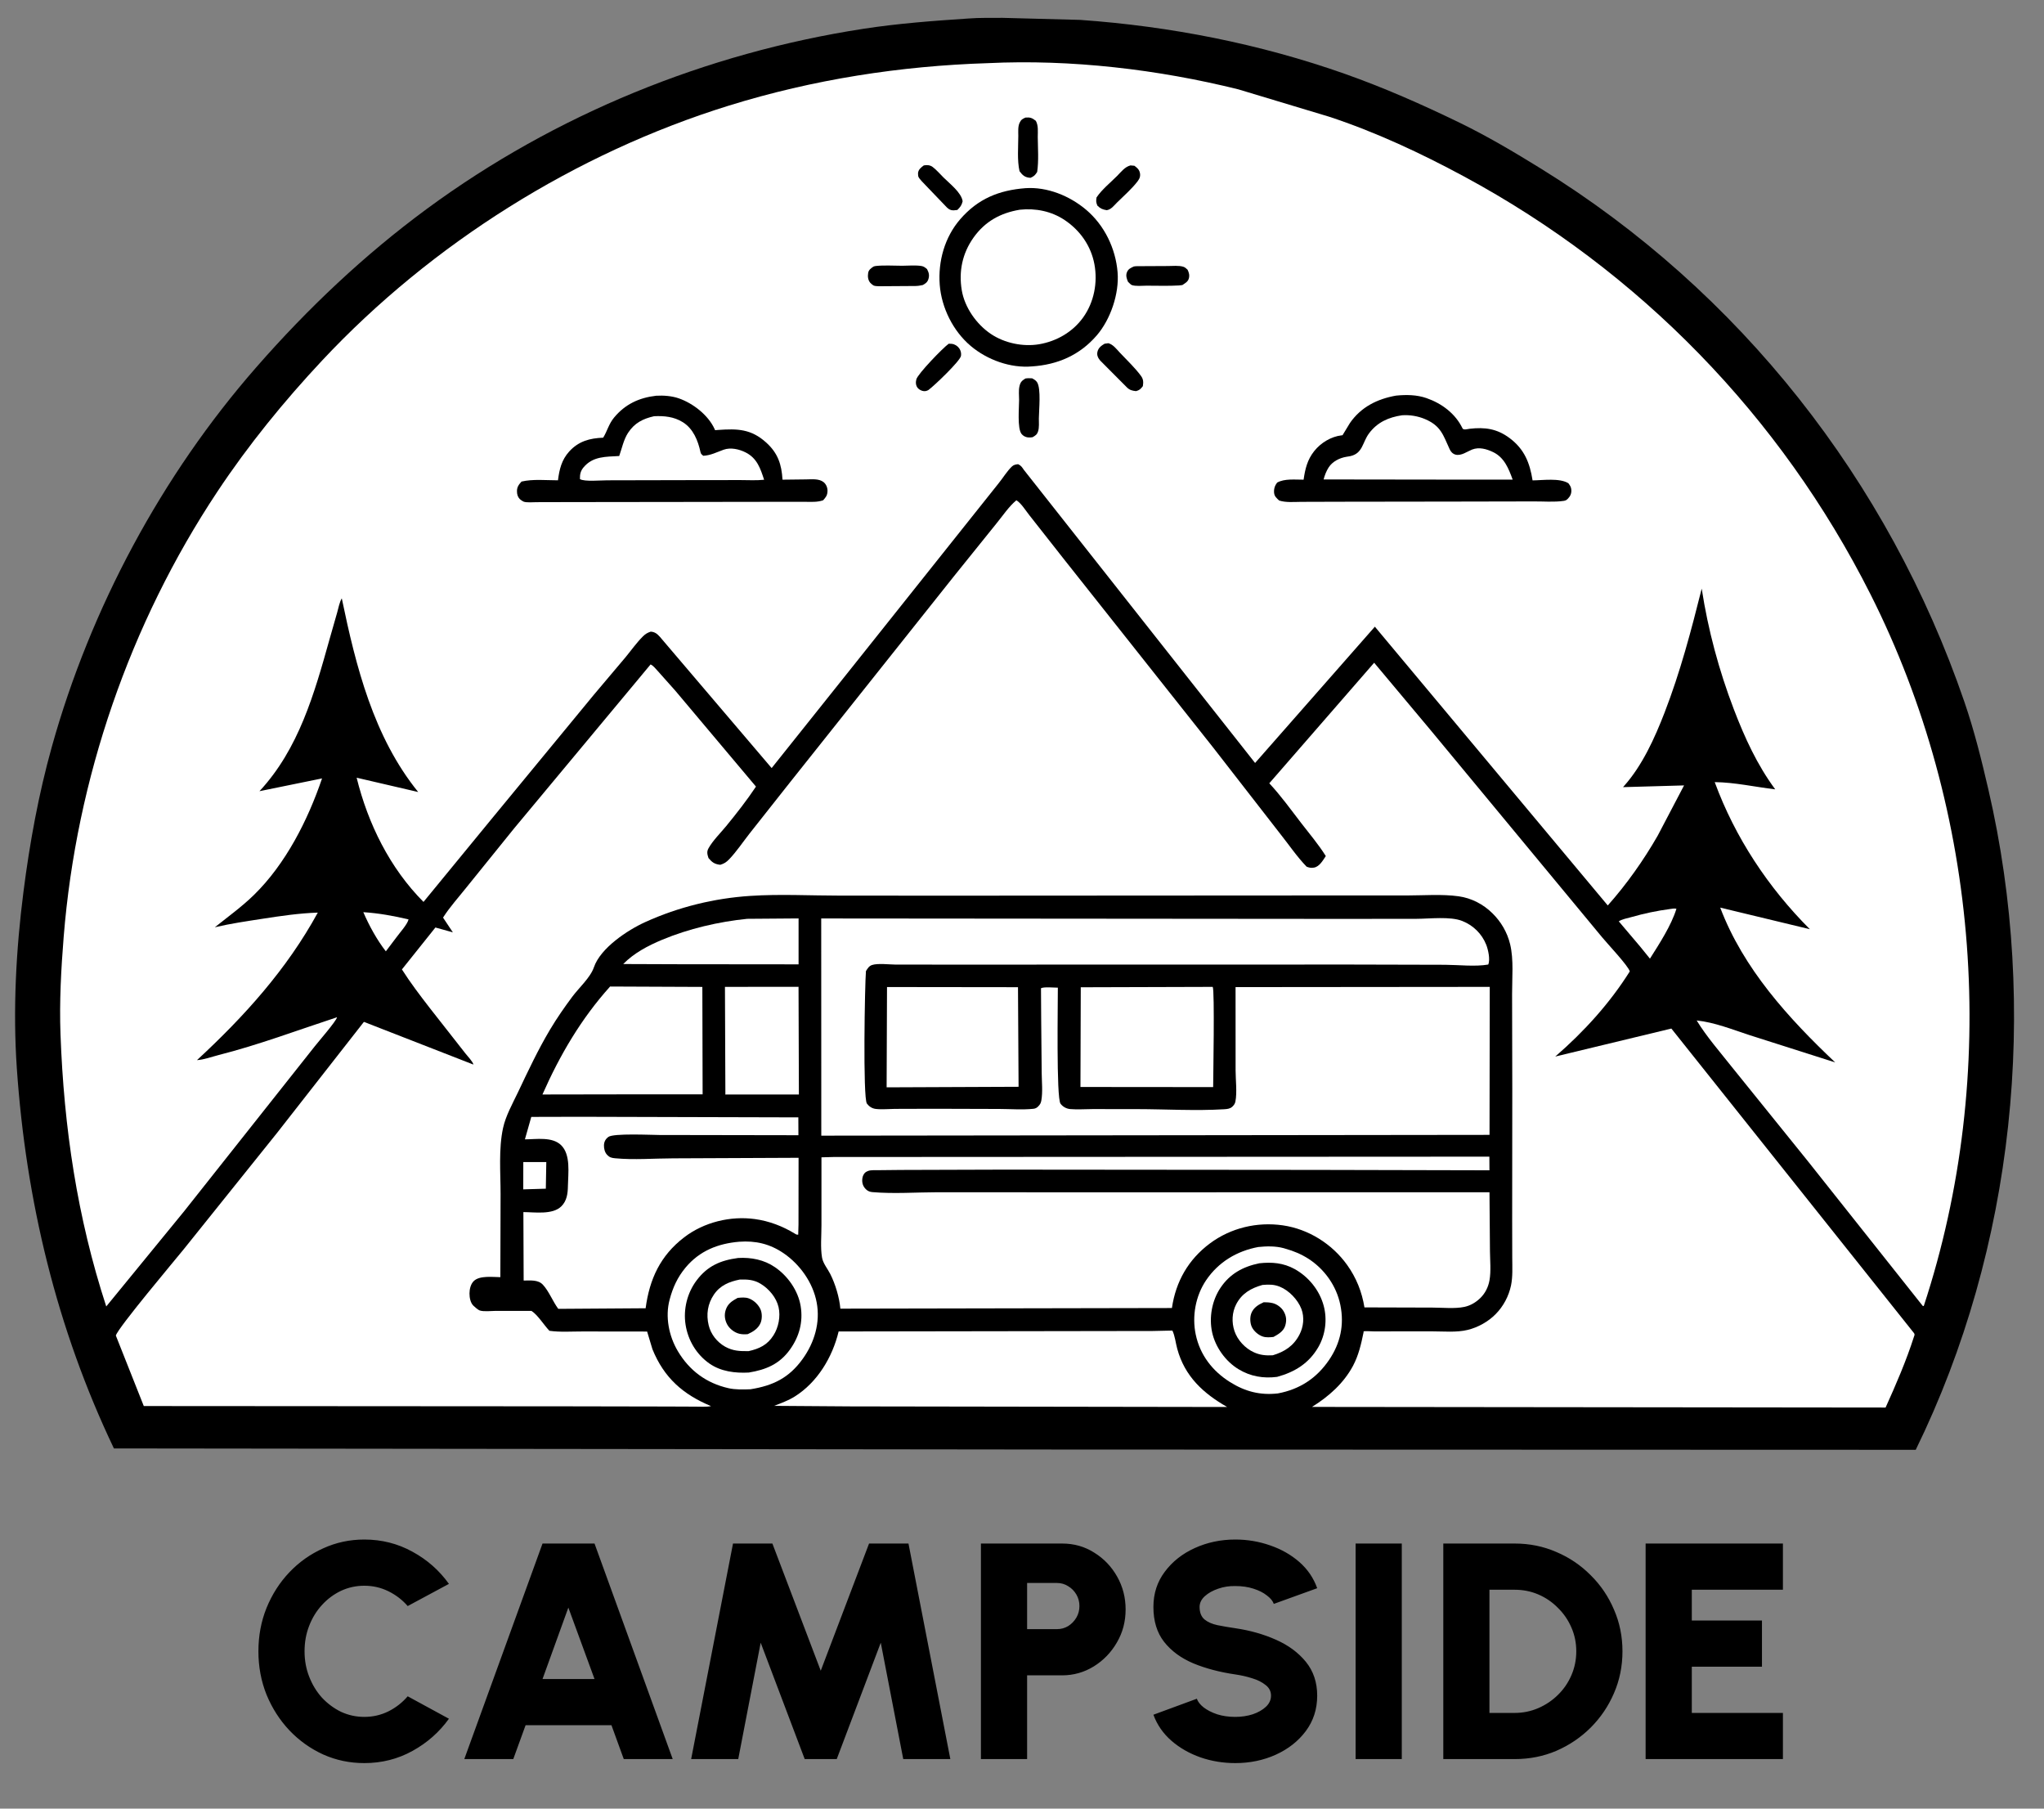 <svg width="52" height="46" viewBox="0 0 52 46" fill="none" xmlns="http://www.w3.org/2000/svg">
<rect x="0" y="0" width="52" height="46" fill="#808080" stroke="none"/>
<g clip-path="url(#clip0_2002_679)">
<path d="M24.631 0.471C24.919 0.448 25.217 0.457 25.506 0.454L27.48 0.506C29.773 0.668 32.048 1.114 34.218 1.88C35.214 2.232 36.189 2.662 37.139 3.124C37.848 3.469 38.524 3.87 39.194 4.284C44.26 7.411 48.044 12.227 49.973 17.846C50.225 18.578 50.412 19.332 50.586 20.085C51.874 25.644 51.251 31.735 48.737 36.874L27.104 36.867L2.898 36.839C1.442 33.79 0.659 30.533 0.428 27.169C0.326 25.688 0.408 24.152 0.597 22.681C0.756 21.437 0.982 20.197 1.32 18.988C2.302 15.472 4.115 12.088 6.52 9.341C7.824 7.85 9.264 6.486 10.861 5.311C14.124 2.911 17.968 1.348 21.968 0.732C22.851 0.596 23.741 0.53 24.631 0.471Z" fill="black"/>
<path d="M13.313 29.555L13.898 29.556L13.886 30.233L13.312 30.25L13.313 29.555Z" fill="white"/>
<path d="M9.243 23.2C9.638 23.226 10.009 23.293 10.394 23.384C10.361 23.516 10.169 23.723 10.085 23.84L9.816 24.196C9.587 23.901 9.391 23.543 9.243 23.2Z" fill="white"/>
<path d="M42.491 23.119C42.548 23.11 42.593 23.102 42.649 23.113C42.519 23.537 42.213 24.006 41.975 24.382L41.727 24.076L41.182 23.433C41.268 23.377 41.4 23.354 41.5 23.326C41.829 23.232 42.151 23.164 42.491 23.119Z" fill="white"/>
<path d="M19.008 23.369L20.316 23.359L20.316 24.527L17.259 24.524L15.855 24.519C16.13 24.238 16.486 24.052 16.847 23.901C17.521 23.62 18.281 23.443 19.008 23.369Z" fill="white"/>
<path d="M18.443 25.1L20.315 25.098L20.324 27.837L18.454 27.838L18.443 25.1Z" fill="white"/>
<path d="M22.566 25.104L25.898 25.108L25.913 27.641L22.556 27.655L22.566 25.104Z" fill="white"/>
<path d="M27.495 25.11L30.852 25.1C30.904 25.186 30.864 27.404 30.863 27.649L27.487 27.646L27.495 25.11Z" fill="white"/>
<path d="M15.521 25.091L17.868 25.101L17.875 27.833L16.208 27.833L13.8 27.837C14.243 26.834 14.785 25.909 15.521 25.091Z" fill="white"/>
<path d="M32.011 31.716C32.22 31.694 32.451 31.69 32.655 31.745L32.704 31.76C32.911 31.817 33.106 31.899 33.287 32.015C33.699 32.281 34.001 32.708 34.099 33.19C34.202 33.694 34.101 34.163 33.813 34.587C33.494 35.056 33.064 35.336 32.509 35.44C32.059 35.491 31.676 35.392 31.293 35.152C30.847 34.873 30.529 34.463 30.42 33.943C30.321 33.474 30.416 32.958 30.684 32.561C30.997 32.098 31.468 31.817 32.011 31.716Z" fill="white"/>
<path d="M32.037 32.13C32.357 32.095 32.649 32.119 32.935 32.276C33.291 32.473 33.569 32.816 33.675 33.21C33.77 33.562 33.719 33.953 33.536 34.267C33.297 34.676 32.94 34.896 32.49 35.019C32.141 35.064 31.811 35.008 31.508 34.824C31.179 34.625 30.919 34.262 30.837 33.886C30.755 33.505 30.832 33.08 31.048 32.756C31.288 32.396 31.624 32.215 32.037 32.13Z" fill="black"/>
<path d="M32.117 32.681C32.277 32.668 32.404 32.664 32.557 32.725C32.792 32.819 33.017 33.056 33.108 33.291C33.188 33.503 33.162 33.745 33.059 33.944C32.91 34.232 32.682 34.379 32.38 34.47C32.21 34.479 32.06 34.467 31.902 34.395C31.679 34.295 31.483 34.086 31.405 33.853C31.331 33.631 31.341 33.379 31.451 33.169C31.596 32.892 31.829 32.763 32.117 32.681Z" fill="white"/>
<path d="M32.149 33.121C32.224 33.12 32.299 33.125 32.373 33.142C32.483 33.167 32.597 33.251 32.655 33.349C32.728 33.472 32.737 33.59 32.694 33.725C32.649 33.862 32.517 33.938 32.399 34.003C32.314 34.013 32.212 34.021 32.129 33.994C32.017 33.958 31.905 33.863 31.851 33.758C31.8 33.658 31.794 33.505 31.834 33.401C31.89 33.257 32.015 33.181 32.149 33.121Z" fill="black"/>
<path d="M18.805 31.582C19.223 31.551 19.585 31.636 19.933 31.873C20.352 32.159 20.684 32.625 20.777 33.129C20.872 33.636 20.72 34.145 20.422 34.56C20.076 35.043 19.67 35.242 19.093 35.334C18.91 35.341 18.708 35.347 18.529 35.306C17.969 35.178 17.538 34.859 17.244 34.364C17.018 33.983 16.918 33.492 17.035 33.056C17.117 32.746 17.235 32.487 17.441 32.239C17.796 31.813 18.265 31.628 18.805 31.582Z" fill="white"/>
<path d="M18.778 31.995C19.109 31.976 19.439 32.039 19.716 32.23C20.043 32.453 20.305 32.827 20.369 33.219C20.435 33.622 20.334 33.994 20.097 34.324C19.831 34.695 19.485 34.838 19.049 34.909C18.704 34.927 18.343 34.884 18.051 34.682C17.719 34.451 17.503 34.09 17.441 33.691C17.38 33.3 17.482 32.886 17.72 32.568C17.997 32.198 18.328 32.055 18.778 31.995Z" fill="black"/>
<path d="M18.819 32.544C19.016 32.538 19.176 32.546 19.352 32.652C19.562 32.779 19.751 33.002 19.807 33.246C19.861 33.482 19.806 33.761 19.677 33.963C19.522 34.208 19.317 34.303 19.047 34.364C18.829 34.368 18.645 34.361 18.448 34.251C18.243 34.136 18.084 33.936 18.029 33.707C17.962 33.432 18.002 33.162 18.162 32.926C18.322 32.69 18.552 32.598 18.819 32.544Z" fill="white"/>
<path d="M18.766 33.01C18.863 33.001 18.959 32.99 19.052 33.024C19.177 33.069 19.299 33.186 19.35 33.308C19.391 33.405 19.39 33.552 19.349 33.648C19.288 33.792 19.16 33.87 19.024 33.932C18.953 33.94 18.878 33.939 18.808 33.922C18.685 33.893 18.555 33.793 18.497 33.68C18.438 33.565 18.422 33.445 18.461 33.321C18.513 33.157 18.621 33.09 18.766 33.01Z" fill="black"/>
<path d="M29.331 33.852L29.826 33.841C29.892 33.979 29.909 34.158 29.95 34.307C30.141 35.006 30.609 35.437 31.219 35.785L21.656 35.77L19.696 35.756C19.872 35.687 20.057 35.62 20.218 35.519C20.797 35.156 21.179 34.515 21.335 33.864L29.331 33.852Z" fill="white"/>
<path d="M14.747 28.404L20.31 28.419L20.312 28.873L16.774 28.867C16.566 28.866 15.602 28.819 15.476 28.917C15.403 28.973 15.368 29.038 15.365 29.13C15.363 29.215 15.386 29.31 15.446 29.373C15.509 29.438 15.557 29.45 15.647 29.459C16.123 29.505 16.646 29.462 17.127 29.461L20.316 29.447L20.314 31.142L20.307 31.403C20.25 31.398 20.271 31.406 20.223 31.377C19.912 31.187 19.57 31.056 19.208 31.006C18.582 30.919 17.908 31.085 17.405 31.47C16.798 31.935 16.524 32.532 16.425 33.274L14.203 33.289C14.063 33.102 13.967 32.843 13.812 32.676C13.689 32.542 13.487 32.569 13.322 32.569L13.315 30.828C13.606 30.829 14.056 30.902 14.28 30.682C14.423 30.541 14.445 30.354 14.448 30.164C14.453 29.845 14.525 29.369 14.274 29.125C14.048 28.906 13.646 28.977 13.354 28.978L13.516 28.407L14.747 28.404Z" fill="white"/>
<path d="M21.201 29.427L37.89 29.418L37.892 29.765L33.485 29.755L25.534 29.748L22.924 29.756L22.346 29.762C22.269 29.763 22.154 29.755 22.084 29.782C22.053 29.794 22.028 29.806 22.004 29.83C21.956 29.877 21.937 29.947 21.935 30.012C21.933 30.108 21.963 30.183 22.032 30.25C22.08 30.296 22.13 30.314 22.195 30.32C22.732 30.367 23.318 30.324 23.86 30.323L27.298 30.325L37.893 30.323L37.905 31.817C37.907 32.055 37.935 32.331 37.893 32.564C37.863 32.732 37.787 32.887 37.666 33.008C37.554 33.12 37.411 33.206 37.255 33.239C37.01 33.291 36.697 33.257 36.444 33.257L34.712 33.252C34.647 32.855 34.506 32.501 34.272 32.173C33.887 31.636 33.289 31.26 32.635 31.165C31.981 31.071 31.312 31.23 30.782 31.624C30.233 32.032 29.912 32.594 29.814 33.268L21.379 33.284C21.354 32.998 21.251 32.657 21.121 32.4C21.054 32.269 20.939 32.133 20.913 31.987C20.869 31.731 20.899 31.424 20.898 31.163L20.898 29.435L21.201 29.427Z" fill="white"/>
<path d="M20.892 23.36L34.148 23.371L36.038 23.369C36.37 23.368 36.892 23.303 37.198 23.423C37.476 23.532 37.699 23.748 37.81 24.028C37.858 24.15 37.917 24.406 37.861 24.532C37.53 24.59 37.105 24.54 36.765 24.538L34.358 24.532L24.371 24.534L22.785 24.533C22.624 24.532 22.327 24.494 22.181 24.545C22.105 24.572 22.07 24.635 22.03 24.698C22.001 25.029 21.95 27.928 22.054 28.068C22.109 28.142 22.186 28.193 22.278 28.204C22.43 28.223 22.611 28.204 22.766 28.203L23.766 28.2L25.425 28.205C25.707 28.206 26.009 28.23 26.288 28.201C26.338 28.196 26.373 28.179 26.409 28.143C26.457 28.095 26.478 28.062 26.491 27.995C26.531 27.779 26.503 27.509 26.501 27.288L26.488 25.915L26.483 25.135C26.554 25.094 26.819 25.12 26.912 25.12C26.914 25.497 26.87 27.923 26.98 28.071C27.039 28.15 27.13 28.2 27.228 28.208C27.412 28.224 27.61 28.208 27.796 28.208L28.925 28.209C29.658 28.21 30.418 28.257 31.148 28.212C31.219 28.207 31.29 28.201 31.346 28.151C31.387 28.115 31.419 28.072 31.429 28.017C31.475 27.788 31.434 27.463 31.434 27.225L31.433 25.106L37.9 25.1L37.894 28.864L20.894 28.884L20.892 23.36Z" fill="white"/>
<path d="M25.857 12.724C25.972 12.789 26.101 12.995 26.186 13.102L27.071 14.227L30.855 19.002L32.572 21.211C32.792 21.487 32.996 21.791 33.242 22.044C33.315 22.07 33.353 22.08 33.43 22.066C33.568 22.041 33.655 21.883 33.729 21.773C33.543 21.476 33.312 21.205 33.098 20.927C32.836 20.587 32.584 20.235 32.291 19.922L34.959 16.856L36.404 18.581L40.762 23.843C40.884 23.993 41.431 24.572 41.462 24.707C40.951 25.52 40.292 26.244 39.566 26.872L42.52 26.16L48.696 33.91C48.716 33.951 48.705 33.958 48.691 33.999C48.496 34.61 48.234 35.215 47.97 35.799L33.378 35.783C33.801 35.52 34.182 35.184 34.42 34.74C34.563 34.472 34.629 34.183 34.689 33.888C34.69 33.879 34.687 33.867 34.694 33.862C34.713 33.849 34.906 33.862 34.949 33.862L36.43 33.861C36.722 33.861 37.056 33.894 37.34 33.824C37.599 33.761 37.863 33.614 38.05 33.423C38.246 33.225 38.384 32.966 38.441 32.693C38.487 32.469 38.473 32.226 38.472 31.998L38.47 31.046L38.473 27.704L38.468 25.286C38.466 24.884 38.513 24.405 38.418 24.015C38.345 23.713 38.188 23.444 37.967 23.227C37.735 22.998 37.433 22.841 37.108 22.796C36.685 22.737 36.209 22.775 35.781 22.775L33.364 22.775L24.505 22.78L21.377 22.779C20.622 22.779 19.84 22.736 19.088 22.786C18.166 22.846 17.258 23.07 16.417 23.451C15.963 23.657 15.277 24.111 15.109 24.602C15.019 24.866 14.724 25.127 14.555 25.356C14.357 25.622 14.166 25.897 13.996 26.182C13.689 26.696 13.431 27.246 13.175 27.786C13.04 28.068 12.864 28.383 12.798 28.689C12.682 29.221 12.735 29.825 12.735 30.368L12.729 32.483C12.537 32.481 12.204 32.437 12.055 32.58C11.974 32.657 11.944 32.791 11.944 32.898C11.944 33.005 11.968 33.141 12.051 33.216C12.085 33.247 12.161 33.315 12.204 33.33C12.306 33.364 12.49 33.342 12.6 33.341L13.521 33.341C13.681 33.443 13.838 33.701 13.977 33.847C14.251 33.886 14.554 33.863 14.831 33.864L16.463 33.866L16.598 34.315C16.895 35.045 17.375 35.465 18.089 35.763C17.962 35.788 17.818 35.776 17.688 35.776L16.96 35.773L14.404 35.768L3.658 35.761L2.947 33.968C2.998 33.774 4.45 32.05 4.675 31.772L7.05 28.812L9.258 25.99L12.044 27.076C12.03 27.001 11.887 26.855 11.838 26.79L10.931 25.634C10.686 25.317 10.44 24.994 10.225 24.656L11.077 23.59L11.521 23.713L11.271 23.338C11.44 23.072 11.664 22.825 11.861 22.577L13.081 21.067L16.551 16.899C16.623 16.931 16.682 17.012 16.736 17.069L17.18 17.567L19.232 20.006C19.001 20.353 18.74 20.687 18.476 21.009C18.33 21.187 18.138 21.374 18.026 21.573C17.974 21.664 17.995 21.731 18.024 21.823C18.114 21.932 18.18 21.979 18.324 21.995C18.425 21.964 18.478 21.93 18.552 21.853C18.738 21.658 18.901 21.414 19.068 21.201L20.101 19.894L24.276 14.647L25.357 13.305C25.514 13.113 25.666 12.882 25.857 12.724Z" fill="white"/>
<path d="M25.138 1.606C27.24 1.504 29.467 1.766 31.505 2.273L33.809 2.967C34.998 3.358 36.145 3.895 37.245 4.488C41.705 6.893 45.3 10.584 47.583 15.109C50.376 20.645 50.88 27.323 48.941 33.218L48.914 33.213L45.988 29.527L44.062 27.141C43.759 26.757 43.419 26.372 43.164 25.954C43.619 26.002 44.075 26.185 44.509 26.327L46.688 27.021C45.5 25.898 44.35 24.636 43.763 23.084L46.043 23.633C44.986 22.576 44.14 21.3 43.623 19.892C44.136 19.898 44.652 20.016 45.162 20.076C44.701 19.45 44.387 18.765 44.11 18.042C43.73 17.048 43.454 16.023 43.292 14.971C43.022 16.047 42.749 17.084 42.348 18.122C42.097 18.771 41.781 19.47 41.316 19.991L41.29 20.02L42.843 19.976L42.172 21.255C41.815 21.877 41.38 22.494 40.902 23.029L34.977 15.939L31.93 19.405L26.047 11.95C26.003 11.885 25.976 11.84 25.901 11.806C25.842 11.813 25.791 11.82 25.745 11.863C25.62 11.981 25.516 12.156 25.405 12.292L24.279 13.705L21.588 17.083L19.631 19.535L16.789 16.198C16.721 16.122 16.661 16.072 16.554 16.065C16.469 16.094 16.419 16.124 16.355 16.187C16.195 16.346 16.056 16.544 15.912 16.718L15.11 17.668L12.51 20.824L10.774 22.939C9.919 22.081 9.362 20.952 9.073 19.78L10.639 20.144C9.502 18.741 9.055 16.951 8.695 15.218C8.635 15.322 8.611 15.461 8.578 15.578L8.383 16.261C7.996 17.643 7.601 19.047 6.601 20.123L8.193 19.798C7.833 20.858 7.268 21.974 6.459 22.763C6.151 23.064 5.801 23.315 5.465 23.584C5.868 23.489 6.269 23.431 6.677 23.368C7.148 23.295 7.607 23.227 8.085 23.211C7.297 24.653 6.211 25.855 5.011 26.963C5.183 26.954 5.388 26.878 5.557 26.835C6.581 26.575 7.572 26.201 8.575 25.872C8.552 25.976 8.098 26.495 8.002 26.619L4.681 30.811L2.703 33.228C1.963 30.962 1.626 28.68 1.539 26.304C1.509 25.478 1.554 24.651 1.62 23.827C1.943 19.811 3.3 15.862 5.531 12.503C6.315 11.322 7.225 10.205 8.193 9.171C10.98 6.194 14.65 3.893 18.543 2.686C20.683 2.022 22.901 1.676 25.138 1.606Z" fill="white"/>
<path d="M28.76 4.207L28.86 4.216C28.923 4.264 28.976 4.305 28.997 4.386C29.019 4.472 28.996 4.539 28.945 4.606C28.799 4.8 28.589 4.981 28.416 5.153C28.338 5.23 28.268 5.33 28.155 5.346C28.048 5.328 27.996 5.306 27.918 5.23C27.883 5.146 27.882 5.112 27.896 5.022C28.032 4.819 28.247 4.648 28.42 4.474C28.522 4.372 28.616 4.243 28.76 4.207Z" fill="black"/>
<path d="M23.502 4.207C23.579 4.192 23.66 4.197 23.725 4.245C23.824 4.319 23.915 4.427 24.003 4.514C24.161 4.672 24.458 4.897 24.49 5.119C24.465 5.223 24.43 5.266 24.355 5.34L24.26 5.35C24.186 5.351 24.142 5.326 24.09 5.277L23.546 4.71C23.499 4.659 23.39 4.556 23.364 4.494C23.357 4.477 23.354 4.414 23.355 4.4C23.366 4.308 23.433 4.258 23.502 4.207Z" fill="black"/>
<path d="M24.136 8.742L24.212 8.745C24.291 8.754 24.359 8.798 24.404 8.861C24.442 8.914 24.459 8.988 24.448 9.051C24.425 9.185 23.765 9.813 23.62 9.919C23.594 9.932 23.581 9.941 23.55 9.946C23.479 9.959 23.396 9.922 23.349 9.869C23.296 9.809 23.292 9.722 23.312 9.648C23.35 9.506 23.997 8.839 24.136 8.742Z" fill="black"/>
<path d="M28.101 8.742L28.197 8.729C28.318 8.761 28.407 8.881 28.491 8.971C28.666 9.158 28.873 9.351 29.025 9.558C29.09 9.647 29.09 9.715 29.075 9.821C29.016 9.896 28.993 9.921 28.902 9.948C28.801 9.937 28.737 9.922 28.664 9.848L27.989 9.17C27.934 9.104 27.9 9.037 27.919 8.949C27.942 8.847 28.017 8.792 28.101 8.742Z" fill="black"/>
<path d="M26.09 2.99C26.212 2.98 26.259 3.001 26.352 3.073C26.42 3.196 26.401 3.344 26.401 3.482C26.404 3.77 26.428 4.089 26.386 4.373C26.333 4.456 26.309 4.481 26.219 4.522L26.184 4.52C26.064 4.506 26.006 4.447 25.937 4.354C25.875 4.079 25.905 3.739 25.906 3.456C25.906 3.351 25.893 3.22 25.939 3.123C25.976 3.043 26.012 3.023 26.09 2.99Z" fill="black"/>
<path d="M26.086 9.627C26.144 9.616 26.2 9.62 26.258 9.622C26.309 9.651 26.353 9.673 26.385 9.724C26.488 9.89 26.431 10.426 26.429 10.64C26.428 10.742 26.441 10.873 26.409 10.971C26.381 11.056 26.343 11.076 26.269 11.12C26.229 11.127 26.19 11.129 26.15 11.125C26.088 11.118 26.026 11.085 25.988 11.036C25.877 10.894 25.926 10.37 25.926 10.171C25.926 10.063 25.911 9.935 25.934 9.831C25.958 9.721 25.991 9.686 26.086 9.627Z" fill="black"/>
<path d="M28.843 6.778C28.904 6.769 28.878 6.771 28.938 6.77L29.708 6.766C29.829 6.766 29.992 6.748 30.106 6.785C30.151 6.8 30.18 6.83 30.213 6.861C30.248 6.935 30.267 7.001 30.244 7.083C30.222 7.166 30.147 7.205 30.079 7.25L29.994 7.26C29.723 7.277 29.442 7.265 29.17 7.266C29.06 7.266 28.891 7.286 28.791 7.249C28.766 7.24 28.718 7.185 28.696 7.166C28.664 7.09 28.637 7.012 28.667 6.931C28.702 6.838 28.762 6.818 28.843 6.778Z" fill="black"/>
<path d="M22.224 6.779C22.246 6.772 22.256 6.768 22.281 6.765C22.497 6.742 22.735 6.759 22.953 6.759C23.11 6.759 23.292 6.74 23.445 6.766C23.502 6.775 23.541 6.808 23.584 6.844C23.629 6.933 23.649 6.995 23.62 7.095C23.596 7.177 23.547 7.21 23.477 7.249C23.413 7.263 23.355 7.273 23.288 7.274L22.51 7.279C22.442 7.279 22.283 7.289 22.223 7.261C22.203 7.251 22.157 7.213 22.14 7.193C22.081 7.122 22.072 7.034 22.086 6.944C22.098 6.863 22.161 6.82 22.224 6.779Z" fill="black"/>
<path d="M16.694 10.065C16.882 10.054 17.095 10.07 17.273 10.133C17.634 10.26 18.016 10.557 18.178 10.909L18.192 10.941L18.272 10.935C18.759 10.901 19.108 10.907 19.494 11.257C19.79 11.525 19.885 11.812 19.907 12.2L20.505 12.193C20.648 12.192 20.835 12.168 20.953 12.263C21.018 12.315 21.055 12.406 21.052 12.489C21.049 12.6 21.01 12.646 20.941 12.724C20.788 12.777 20.633 12.763 20.474 12.763L19.734 12.763L17.666 12.766L14.467 12.77L13.652 12.772C13.568 12.772 13.394 12.788 13.319 12.758C13.296 12.748 13.243 12.713 13.224 12.694C13.169 12.636 13.153 12.574 13.152 12.496C13.15 12.388 13.198 12.325 13.268 12.248C13.556 12.18 13.9 12.216 14.195 12.216C14.23 11.939 14.287 11.697 14.481 11.483C14.72 11.221 15.003 11.145 15.345 11.132C15.451 10.96 15.485 10.787 15.62 10.623C15.902 10.281 16.258 10.115 16.694 10.065Z" fill="black"/>
<path d="M16.64 10.586C16.897 10.574 17.143 10.597 17.368 10.736C17.635 10.901 17.757 11.203 17.82 11.496C17.832 11.551 17.85 11.555 17.89 11.592C18.079 11.584 18.235 11.5 18.409 11.438C18.588 11.374 18.806 11.424 18.971 11.508C19.26 11.654 19.346 11.916 19.439 12.202C19.244 12.223 19.037 12.21 18.841 12.21L17.762 12.211L15.447 12.216C15.296 12.215 14.866 12.256 14.754 12.185C14.751 12.067 14.768 11.979 14.846 11.886C15.084 11.601 15.416 11.618 15.753 11.598C15.821 11.405 15.865 11.182 15.977 11.01C16.142 10.757 16.356 10.65 16.64 10.586Z" fill="white"/>
<path d="M35.515 10.062C35.776 10.036 36.042 10.039 36.292 10.126C36.68 10.261 37.026 10.519 37.207 10.895C37.231 10.945 37.338 10.911 37.391 10.905C37.778 10.861 38.083 10.903 38.403 11.141C38.779 11.421 38.919 11.771 38.989 12.218C39.249 12.216 39.675 12.152 39.899 12.29C39.941 12.345 39.971 12.387 39.975 12.459C39.981 12.551 39.951 12.618 39.889 12.682C39.856 12.716 39.832 12.732 39.783 12.739C39.541 12.776 39.249 12.75 39.002 12.753L37.008 12.757L34.099 12.761L33.103 12.764C32.922 12.765 32.715 12.786 32.542 12.73C32.478 12.669 32.421 12.627 32.413 12.531C32.405 12.434 32.432 12.35 32.49 12.275C32.677 12.168 32.952 12.201 33.164 12.2C33.203 11.928 33.258 11.694 33.434 11.473C33.602 11.262 33.861 11.104 34.131 11.072L34.154 11.07L34.344 10.757C34.627 10.35 35.039 10.147 35.515 10.062Z" fill="black"/>
<path d="M35.667 10.562C35.863 10.548 36.072 10.582 36.253 10.659C36.657 10.831 36.713 11.062 36.879 11.424C36.908 11.49 36.958 11.544 37.03 11.563C37.173 11.6 37.323 11.485 37.45 11.434C37.629 11.364 37.819 11.419 37.986 11.499C38.272 11.637 38.381 11.92 38.483 12.199L36.657 12.198L33.673 12.194C33.7 12.09 33.743 11.978 33.802 11.887C33.901 11.735 34.079 11.647 34.253 11.618L34.349 11.602C34.673 11.531 34.657 11.253 34.828 11.023C35.04 10.738 35.327 10.613 35.667 10.562Z" fill="white"/>
<path d="M26.088 4.786C26.642 4.748 27.21 4.98 27.63 5.334C28.098 5.73 28.382 6.318 28.432 6.926C28.476 7.468 28.253 8.126 27.898 8.535C27.466 9.033 26.907 9.276 26.256 9.319C25.709 9.368 25.116 9.153 24.698 8.801C24.248 8.423 23.952 7.829 23.907 7.242C23.862 6.647 24.032 6.034 24.427 5.577C24.879 5.055 25.413 4.838 26.088 4.786Z" fill="black"/>
<path d="M25.944 5.334C26.346 5.291 26.75 5.372 27.087 5.598C27.479 5.86 27.755 6.254 27.842 6.719C27.929 7.185 27.834 7.684 27.557 8.072C27.291 8.444 26.881 8.68 26.433 8.756C26.022 8.824 25.556 8.727 25.209 8.494C24.843 8.249 24.542 7.821 24.468 7.384C24.387 6.903 24.482 6.445 24.766 6.044C25.058 5.633 25.451 5.416 25.944 5.334Z" fill="white"/>
<path d="M9.268 44.842C8.897 44.842 8.548 44.769 8.222 44.623C7.896 44.474 7.609 44.269 7.361 44.008C7.115 43.747 6.922 43.445 6.781 43.103C6.643 42.759 6.574 42.391 6.574 41.999C6.574 41.605 6.643 41.237 6.781 40.895C6.922 40.55 7.115 40.249 7.361 39.99C7.609 39.729 7.896 39.526 8.222 39.38C8.548 39.231 8.897 39.156 9.268 39.156C9.711 39.156 10.12 39.26 10.493 39.466C10.867 39.669 11.176 39.942 11.421 40.284L10.372 40.848C10.236 40.691 10.073 40.566 9.882 40.472C9.692 40.378 9.487 40.331 9.268 40.331C9.059 40.331 8.862 40.374 8.676 40.46C8.494 40.547 8.332 40.666 8.191 40.821C8.052 40.972 7.944 41.148 7.866 41.349C7.787 41.55 7.748 41.767 7.748 41.999C7.748 42.229 7.787 42.444 7.866 42.645C7.944 42.846 8.052 43.024 8.191 43.178C8.332 43.329 8.494 43.449 8.676 43.538C8.862 43.624 9.059 43.667 9.268 43.667C9.487 43.667 9.692 43.62 9.882 43.526C10.073 43.43 10.236 43.302 10.372 43.143L11.421 43.714C11.176 44.054 10.867 44.327 10.493 44.533C10.12 44.739 9.711 44.842 9.268 44.842ZM13.802 39.258H15.125L17.114 44.74H15.869L15.556 43.879H13.371L13.058 44.74H11.812L13.802 39.258ZM13.802 42.704H15.125L14.459 40.887L13.802 42.704ZM17.583 44.74L18.648 39.258H19.65L20.88 42.493L22.109 39.258H23.112L24.177 44.74H22.979L22.407 41.78L21.287 44.74H20.472L19.352 41.78L18.781 44.74H17.583ZM24.955 44.74V39.258H27.023C27.323 39.258 27.595 39.335 27.837 39.489C28.083 39.641 28.277 39.844 28.421 40.1C28.564 40.353 28.636 40.631 28.636 40.934C28.636 41.242 28.562 41.523 28.413 41.776C28.267 42.029 28.071 42.231 27.826 42.383C27.58 42.534 27.312 42.61 27.023 42.61H26.13V44.74H24.955ZM26.13 41.435H26.89C26.994 41.435 27.089 41.409 27.175 41.357C27.262 41.302 27.331 41.23 27.383 41.142C27.435 41.053 27.461 40.955 27.461 40.848C27.461 40.741 27.435 40.643 27.383 40.554C27.331 40.465 27.262 40.395 27.175 40.343C27.089 40.288 26.994 40.261 26.89 40.261H26.13V41.435ZM31.427 44.842C31.119 44.842 30.823 44.794 30.542 44.697C30.26 44.598 30.013 44.457 29.802 44.274C29.59 44.089 29.437 43.868 29.343 43.612L30.448 43.205C30.474 43.281 30.531 43.354 30.62 43.425C30.711 43.495 30.826 43.554 30.965 43.601C31.103 43.645 31.257 43.667 31.427 43.667C31.583 43.667 31.731 43.645 31.869 43.601C32.007 43.554 32.12 43.49 32.206 43.409C32.292 43.328 32.335 43.234 32.335 43.127C32.335 43.017 32.289 42.927 32.198 42.857C32.109 42.784 31.994 42.726 31.853 42.684C31.715 42.64 31.573 42.608 31.427 42.587C31.03 42.529 30.673 42.435 30.358 42.305C30.044 42.172 29.796 41.989 29.613 41.756C29.433 41.524 29.343 41.229 29.343 40.871C29.343 40.529 29.44 40.231 29.633 39.975C29.826 39.716 30.081 39.515 30.397 39.372C30.715 39.228 31.058 39.156 31.427 39.156C31.735 39.156 32.03 39.206 32.312 39.305C32.596 39.402 32.844 39.543 33.056 39.728C33.267 39.913 33.418 40.135 33.51 40.394L32.406 40.793C32.379 40.717 32.321 40.646 32.229 40.578C32.141 40.507 32.027 40.45 31.889 40.406C31.75 40.361 31.596 40.339 31.427 40.339C31.275 40.336 31.13 40.358 30.992 40.406C30.854 40.453 30.74 40.516 30.651 40.597C30.562 40.678 30.518 40.77 30.518 40.871C30.518 41.012 30.56 41.118 30.643 41.189C30.727 41.257 30.837 41.305 30.972 41.334C31.111 41.362 31.262 41.388 31.427 41.412C31.802 41.467 32.148 41.565 32.464 41.706C32.78 41.846 33.033 42.034 33.224 42.269C33.414 42.504 33.51 42.79 33.51 43.127C33.51 43.469 33.413 43.769 33.22 44.028C33.029 44.283 32.776 44.483 32.46 44.627C32.144 44.77 31.8 44.842 31.427 44.842ZM34.487 44.74V39.258H35.662V44.74H34.487ZM36.718 44.74V39.258H38.535C38.913 39.258 39.267 39.33 39.596 39.474C39.927 39.614 40.218 39.812 40.469 40.065C40.722 40.315 40.919 40.606 41.06 40.938C41.204 41.267 41.276 41.621 41.276 41.999C41.276 42.378 41.204 42.733 41.06 43.064C40.919 43.393 40.722 43.684 40.469 43.938C40.218 44.188 39.927 44.385 39.596 44.529C39.267 44.67 38.913 44.74 38.535 44.74H36.718ZM37.892 43.566H38.535C38.746 43.566 38.946 43.525 39.134 43.444C39.322 43.363 39.489 43.251 39.635 43.107C39.781 42.964 39.895 42.798 39.976 42.61C40.059 42.419 40.101 42.216 40.101 41.999C40.101 41.782 40.059 41.58 39.976 41.392C39.895 41.204 39.781 41.038 39.635 40.895C39.492 40.749 39.326 40.635 39.138 40.554C38.95 40.473 38.749 40.433 38.535 40.433H37.892V43.566ZM41.865 44.74V39.258H45.358V40.433H43.04V41.216H44.825V42.391H43.04V43.566H45.358V44.74H41.865Z" fill="black"/>
</g>
<defs>
<clipPath id="clip0_2002_679">
<rect width="51.864" height="45.615" fill="white"/>
</clipPath>
</defs>
</svg>
